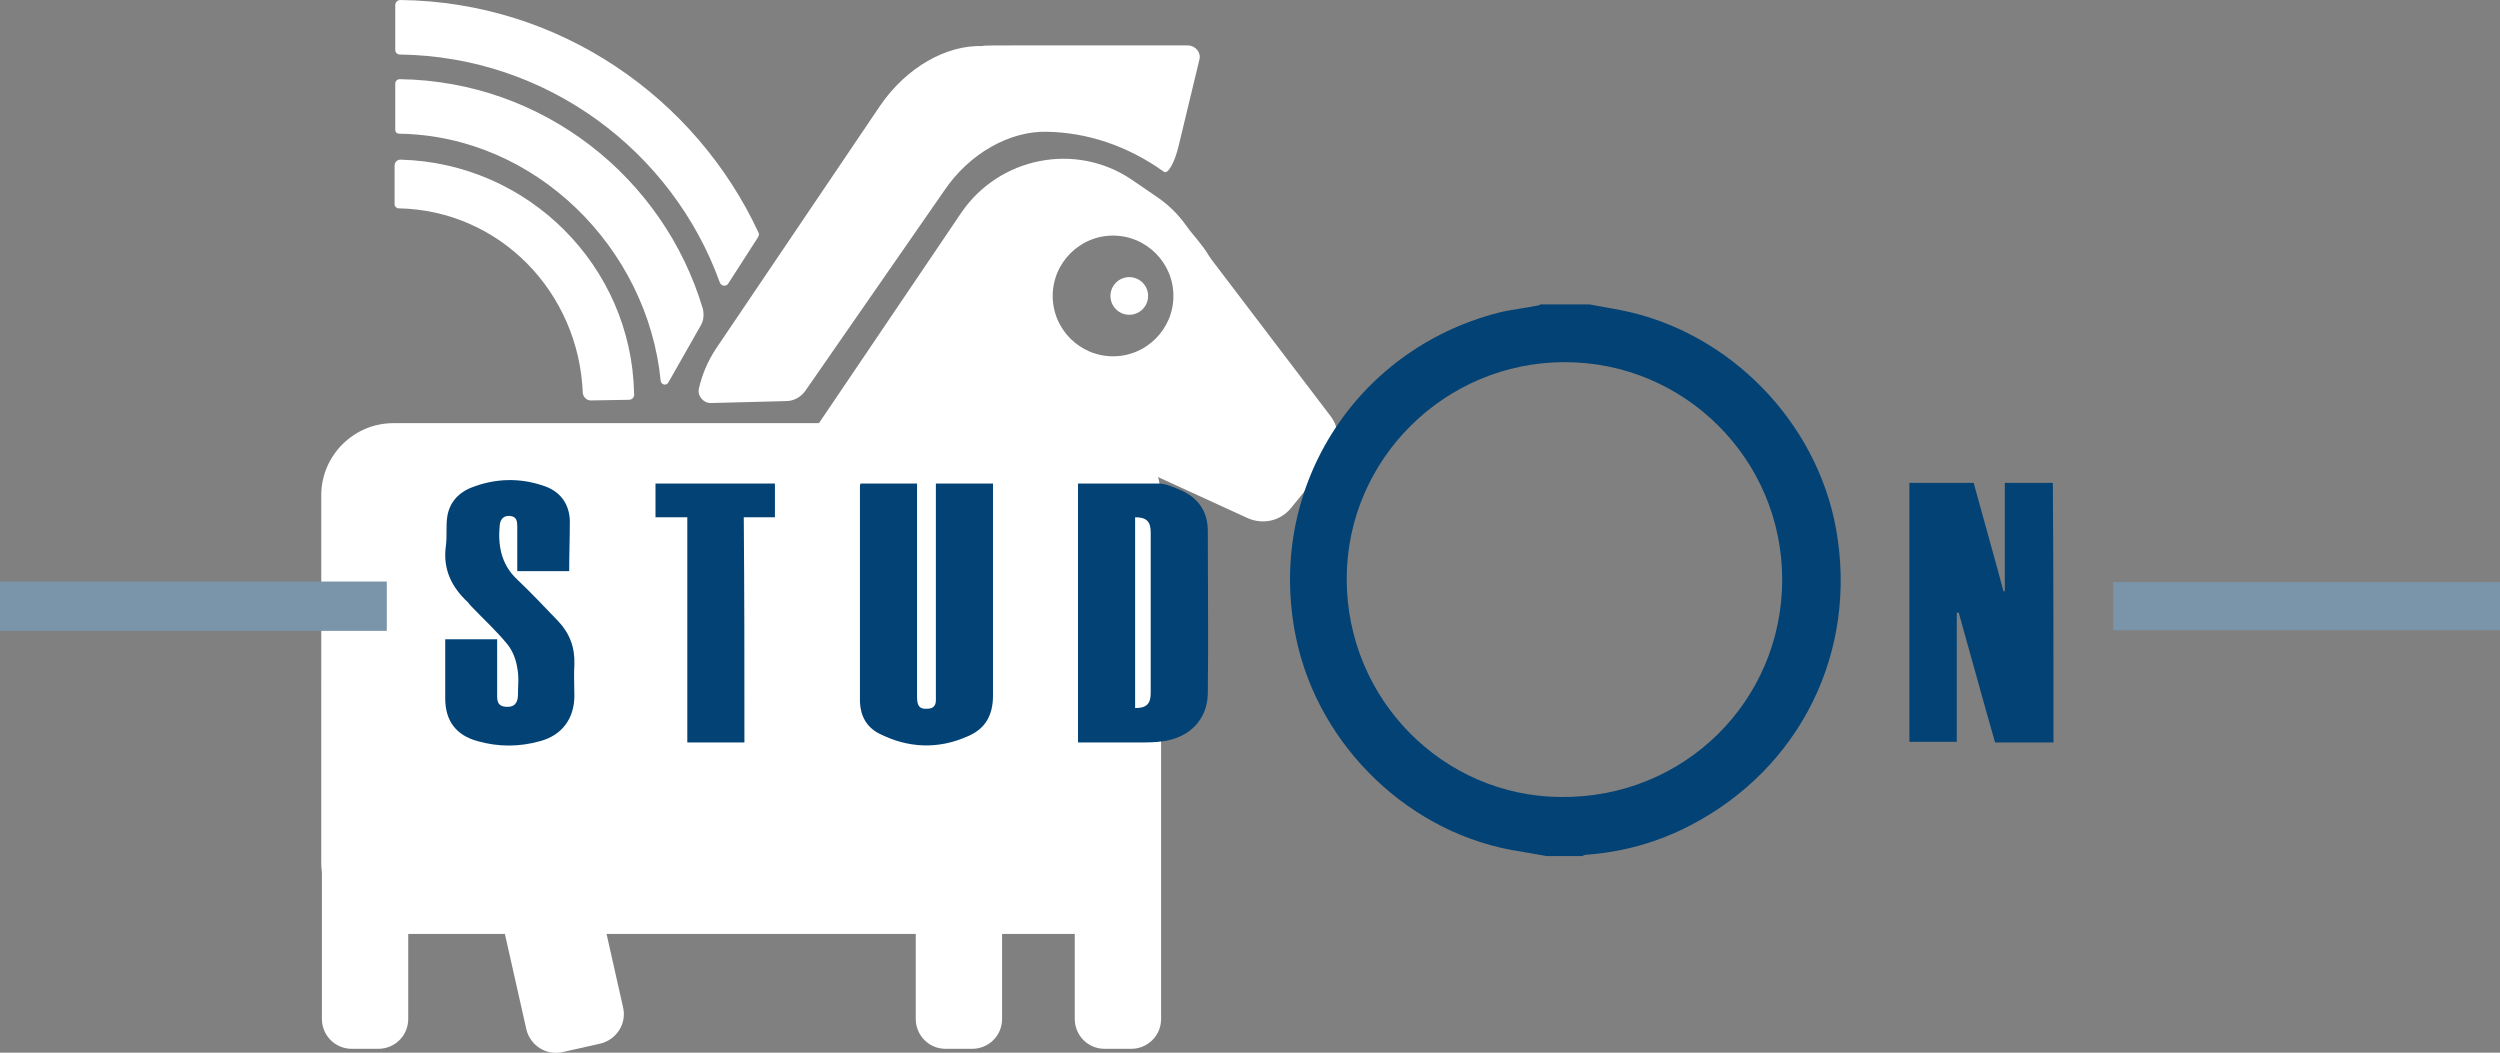 <?xml version="1.0" encoding="utf-8"?>
<!-- Generator: Adobe Illustrator 23.0.4, SVG Export Plug-In . SVG Version: 6.00 Build 0)  -->
<svg version="1.1" id="Ebene_1" xmlns="http://www.w3.org/2000/svg" xmlns:xlink="http://www.w3.org/1999/xlink" x="0px" y="0px"
	 viewBox="0 0 385.2 162.2" style="enable-background:new 0 0 385.2 162.2;" xml:space="preserve">
<rect x="0" y="0" width="385.2" height="162.2" fill="#808080" stroke="none"/>
<style type="text/css">
	.st0{fill:#FFFFFF;}
	.st1{fill:#FFFFFF;stroke:#FFFFFF;stroke-miterlimit:10;}
	.st2{fill:#024275;}
	.st3{fill:#7A94AA;}
</style>
<g>
	<g>
		<g>
			<path class="st0" d="M167.7,143.9H60.6c-6.1,0-11.1-5-11.1-11.1V76.3c0-6.1,5-11.1,11.1-11.1h107.1c6.1,0,11.1,5,11.1,11.1v56.5
				C178.9,138.9,173.8,143.9,167.7,143.9z"/>
		</g>
	</g>
	<g>
		<path class="st0" d="M62.9,157c0,2.6-2.1,4.6-4.6,4.6h-4.1c-2.6,0-4.6-2.1-4.6-4.6v-51.8c0-2.6,2.1-4.6,4.6-4.6h4.1
			c2.6,0,4.6,2.1,4.6,4.6V157z"/>
	</g>
	<g>
		<path class="st0" d="M96,155.2c0.6,2.5-1,5-3.5,5.6l-5.8,1.3c-2.5,0.6-5-1-5.6-3.5l-11.7-52c-0.6-2.5,1-5,3.5-5.6l5.8-1.3
			c2.5-0.6,5,1,5.6,3.5L96,155.2z"/>
	</g>
	<g>
		<path class="st0" d="M154.4,157c0,2.6-2.1,4.6-4.6,4.6h-4.1c-2.6,0-4.6-2.1-4.6-4.6v-42c0-2.6,2.1-4.6,4.6-4.6h4.1
			c2.6,0,4.6,2.1,4.6,4.6V157z"/>
	</g>
	<g>
		<path class="st0" d="M178.9,157c0,2.6-2.1,4.6-4.6,4.6h-4.1c-2.6,0-4.6-2.1-4.6-4.6V94.2c0-2.6,2.1-4.6,4.6-4.6h4.1
			c2.6,0,4.6,2.1,4.6,4.6V157z"/>
	</g>
	<g>
		<path class="st1" d="M186.2,40.2c-0.1-0.2-0.3-0.4-0.4-0.6c-1-1.7-2.5-3.2-3.4-4.5c-1.2-1.7-2.7-3.2-4.5-4.4l-3.8-2.6
			c-8.4-5.7-19.9-3.4-25.6,5L123,70.8c-5.7,8.4-3.5,19.9,4.9,25.6l3.8,2.6c8.4,5.7,19.9,3.4,25.6-5l13.5-19.9c1.4-2,4-2.8,6.2-1.8
			l15.5,7.1c2.1,0.9,4.5,0.4,6-1.4l6-7.4c1.5-1.8,1.5-4.4,0.1-6.2L186.2,40.2z M171.5,55.4c-5.4,0-9.8-4.4-9.8-9.8s4.4-9.8,9.8-9.8
			c5.4,0,9.8,4.4,9.8,9.8C181.3,51,176.9,55.4,171.5,55.4z"/>
	</g>
	<g>
		<circle class="st0" cx="174" cy="45.6" r="2.9"/>
	</g>
	<g>
		<path class="st0" d="M121.1,61.8c1.2,0,2.3-0.6,3-1.6l21.3-30.7c4-6,10.3-9.3,15.8-9.2c6.4,0.1,12.5,2.2,17.9,6
			c0.1,0.1,0.2,0.1,0.3,0.2l0,0c0.6,0.3,1.6-1.5,2.2-4l3.2-13.3c0.3-1.1-0.6-2.2-1.8-2.2h-27.2c-2.6,0-4.5,0-4.4,0.1l0,0
			c-5.5-0.2-11.7,3.2-15.8,9.2l-25.2,37.3c-1.4,2.1-2.2,4.1-2.7,6.2c-0.3,1.1,0.6,2.3,1.8,2.3L121.1,61.8z"/>
	</g>
	<g>
		<path class="st0" d="M96.9,61.6L91,61.7c-0.6,0-1.1-0.5-1.2-1.1C89.2,45,77,32.4,61.4,32.1c-0.3,0-0.6-0.3-0.6-0.6v-6
			c0-0.5,0.4-0.9,0.9-0.9c19.7,0.5,35.6,16.4,36,36C97.8,61.2,97.4,61.6,96.9,61.6z"/>
	</g>
	<g>
		<path class="st0" d="M108.3,47.6c-6-20.2-24.6-35.1-46.7-35.4c-0.4,0-0.7,0.3-0.7,0.7V20c0,0.4,0.3,0.6,0.6,0.6
			c21,0.3,38.3,17.6,40.3,38.1c0.1,0.6,0.9,0.8,1.2,0.2l5-8.8C108.4,49.4,108.5,48.5,108.3,47.6z"/>
	</g>
	<g>
		<path class="st0" d="M116.9,35.9C107.2,15,86.2,0.3,61.7,0c-0.4,0-0.8,0.3-0.8,0.8v6.9c0,0.4,0.3,0.7,0.7,0.7
			c22.7,0.3,42,14.9,49.3,35.1c0.2,0.6,1,0.7,1.3,0.2l4.5-7C116.9,36.4,117,36.1,116.9,35.9z"/>
	</g>
</g>
<g id="IJpqbI.tif">
	<g>
		<path class="st2" d="M244.9,46.9c1.6,0.3,3.3,0.6,4.9,0.9c16.6,3.3,30.1,17.1,33.1,33.7c3.4,18.9-5.5,36.9-22.5,45.7
			c-5,2.6-10.4,4.1-16,4.5c-0.2,0-0.4,0.1-0.6,0.2c-1.8,0-3.7,0-5.5,0c-1.3-0.2-2.7-0.5-4-0.7c-16.9-2.5-31.1-16.1-34.6-32.9
			c-4.7-22.6,8.8-44.3,31.1-50.1c2-0.5,4-0.7,6-1.1c0.2,0,0.4-0.1,0.6-0.2C239.8,46.9,242.3,46.9,244.9,46.9z M274.6,89.3
			c0-18.5-15-33.5-33.5-33.5c-18.5,0-33.6,15-33.6,33.4c0,18.6,14.9,33.5,33,33.6C259.5,123,274.6,108,274.6,89.3z"/>
		<path class="st3" d="M0,89.6c2.8,0,5.6,0,8.4,0c16.6,0,33.2,0,49.8,0c0.5,0,0.9,0,1.4,0c0,2.5,0,5,0,7.6c-19.9,0-39.8,0-59.6,0
			C0,94.6,0,92.1,0,89.6z"/>
		<path class="st2" d="M166.1,114.4c0-13.4,0-26.6,0-39.9c4.2,0,8.3,0,12.4,0c1,0,1.9,0.4,2.9,0.8c2.9,1.1,4.7,3.2,4.7,6.5
			c0,8.4,0.1,16.8,0,25.1c-0.1,4-2.8,6.7-6.8,7.3c-1.3,0.2-2.7,0.2-4,0.2C172.2,114.4,169.2,114.4,166.1,114.4z M174.9,79.7
			c0,9.8,0,19.6,0,29.4c1.7,0,2.4-0.6,2.4-2.3c0-8.3,0-16.5,0-24.8C177.3,80.3,176.6,79.7,174.9,79.7z"/>
		<path class="st2" d="M144.2,74.5c3,0,5.8,0,8.8,0c0,0.4,0,0.8,0,1.2c0,10.5,0,21,0,31.5c0,3-1.2,5.1-3.8,6.2
			c-4.6,2.1-9.3,1.9-13.8-0.4c-1.9-1-2.8-2.7-2.9-4.8c0-11.1,0-22.2,0-33.3c0-0.1,0-0.2,0.1-0.4c2.9,0,5.7,0,8.7,0
			c0,0.4,0,0.8,0,1.3c0,10.5,0,21.1,0,31.6c0,1.4,0.4,1.9,1.6,1.8c0.8,0,1.3-0.4,1.3-1.3c0-0.3,0-0.6,0-0.9c0-10.4,0-20.7,0-31.1
			C144.2,75.4,144.2,75,144.2,74.5z"/>
		<path class="st2" d="M87.7,88c-2.7,0-5.3,0-8,0c0-2.3,0-4.6,0-6.9c0-0.8-0.1-1.5-1.1-1.6c-1-0.1-1.5,0.5-1.6,1.4
			c-0.3,3.1,0.2,6,2.6,8.3c2.2,2.1,4.3,4.3,6.4,6.5c1.8,1.9,2.6,4.1,2.5,6.7c-0.1,1.6,0,3.2,0,4.8c0,3.5-1.9,6.1-5.3,7
			c-3.2,0.9-6.4,0.9-9.6,0c-3.3-0.9-5-3.1-5-6.6c0-3,0-6,0-9.1c2.7,0,5.3,0,8,0c0,3,0,5.9,0,8.8c0,1,0.3,1.5,1.3,1.6
			c1.2,0.1,1.8-0.4,1.9-1.6c0-1.5,0.2-2.9-0.1-4.4c-0.2-1.3-0.7-2.6-1.5-3.6c-1.7-2.1-3.7-3.9-5.5-5.8c-0.2-0.2-0.4-0.4-0.6-0.7
			c-2.5-2.3-3.9-5.1-3.4-8.7c0.2-1.5,0-3,0.2-4.4c0.3-2.2,1.7-3.8,3.8-4.6c3.6-1.4,7.3-1.5,10.9-0.3c2.6,0.8,4.1,2.7,4.2,5.4
			C87.8,82.8,87.7,85.4,87.7,88z"/>
		<path class="st2" d="M114.7,114.4c-3,0-5.8,0-8.8,0c0-11.5,0-23.1,0-34.7c-1.7,0-3.2,0-4.9,0c0-1.8,0-3.5,0-5.2
			c6.1,0,12.3,0,18.4,0c0,1.7,0,3.4,0,5.2c-1.6,0-3.1,0-4.8,0C114.7,91.3,114.7,102.8,114.7,114.4z"/>
		<path class="st2" d="M316.4,114.4c-3,0-6,0-9,0c-1.9-6.6-3.7-13.3-5.6-20c-0.1,0-0.2,0-0.3,0c0,6.6,0,13.2,0,19.9
			c-2.5,0-4.9,0-7.3,0c0-13.3,0-26.5,0-39.9c3.3,0,6.6,0,9.9,0c1.5,5.5,3.1,11.1,4.6,16.7c0.1,0,0.2,0,0.2,0c0-5.5,0-11.1,0-16.7
			c2.5,0,4.9,0,7.4,0C316.4,87.7,316.4,101,316.4,114.4z"/>
		<path class="st3" d="M385.2,89.7c0,2.5,0,4.9,0,7.4c-19.9,0-39.7,0-59.6,0c0-2.5,0-4.9,0-7.4C345.4,89.7,365.3,89.7,385.2,89.7z"
			/>
	</g>
</g>
</svg>
